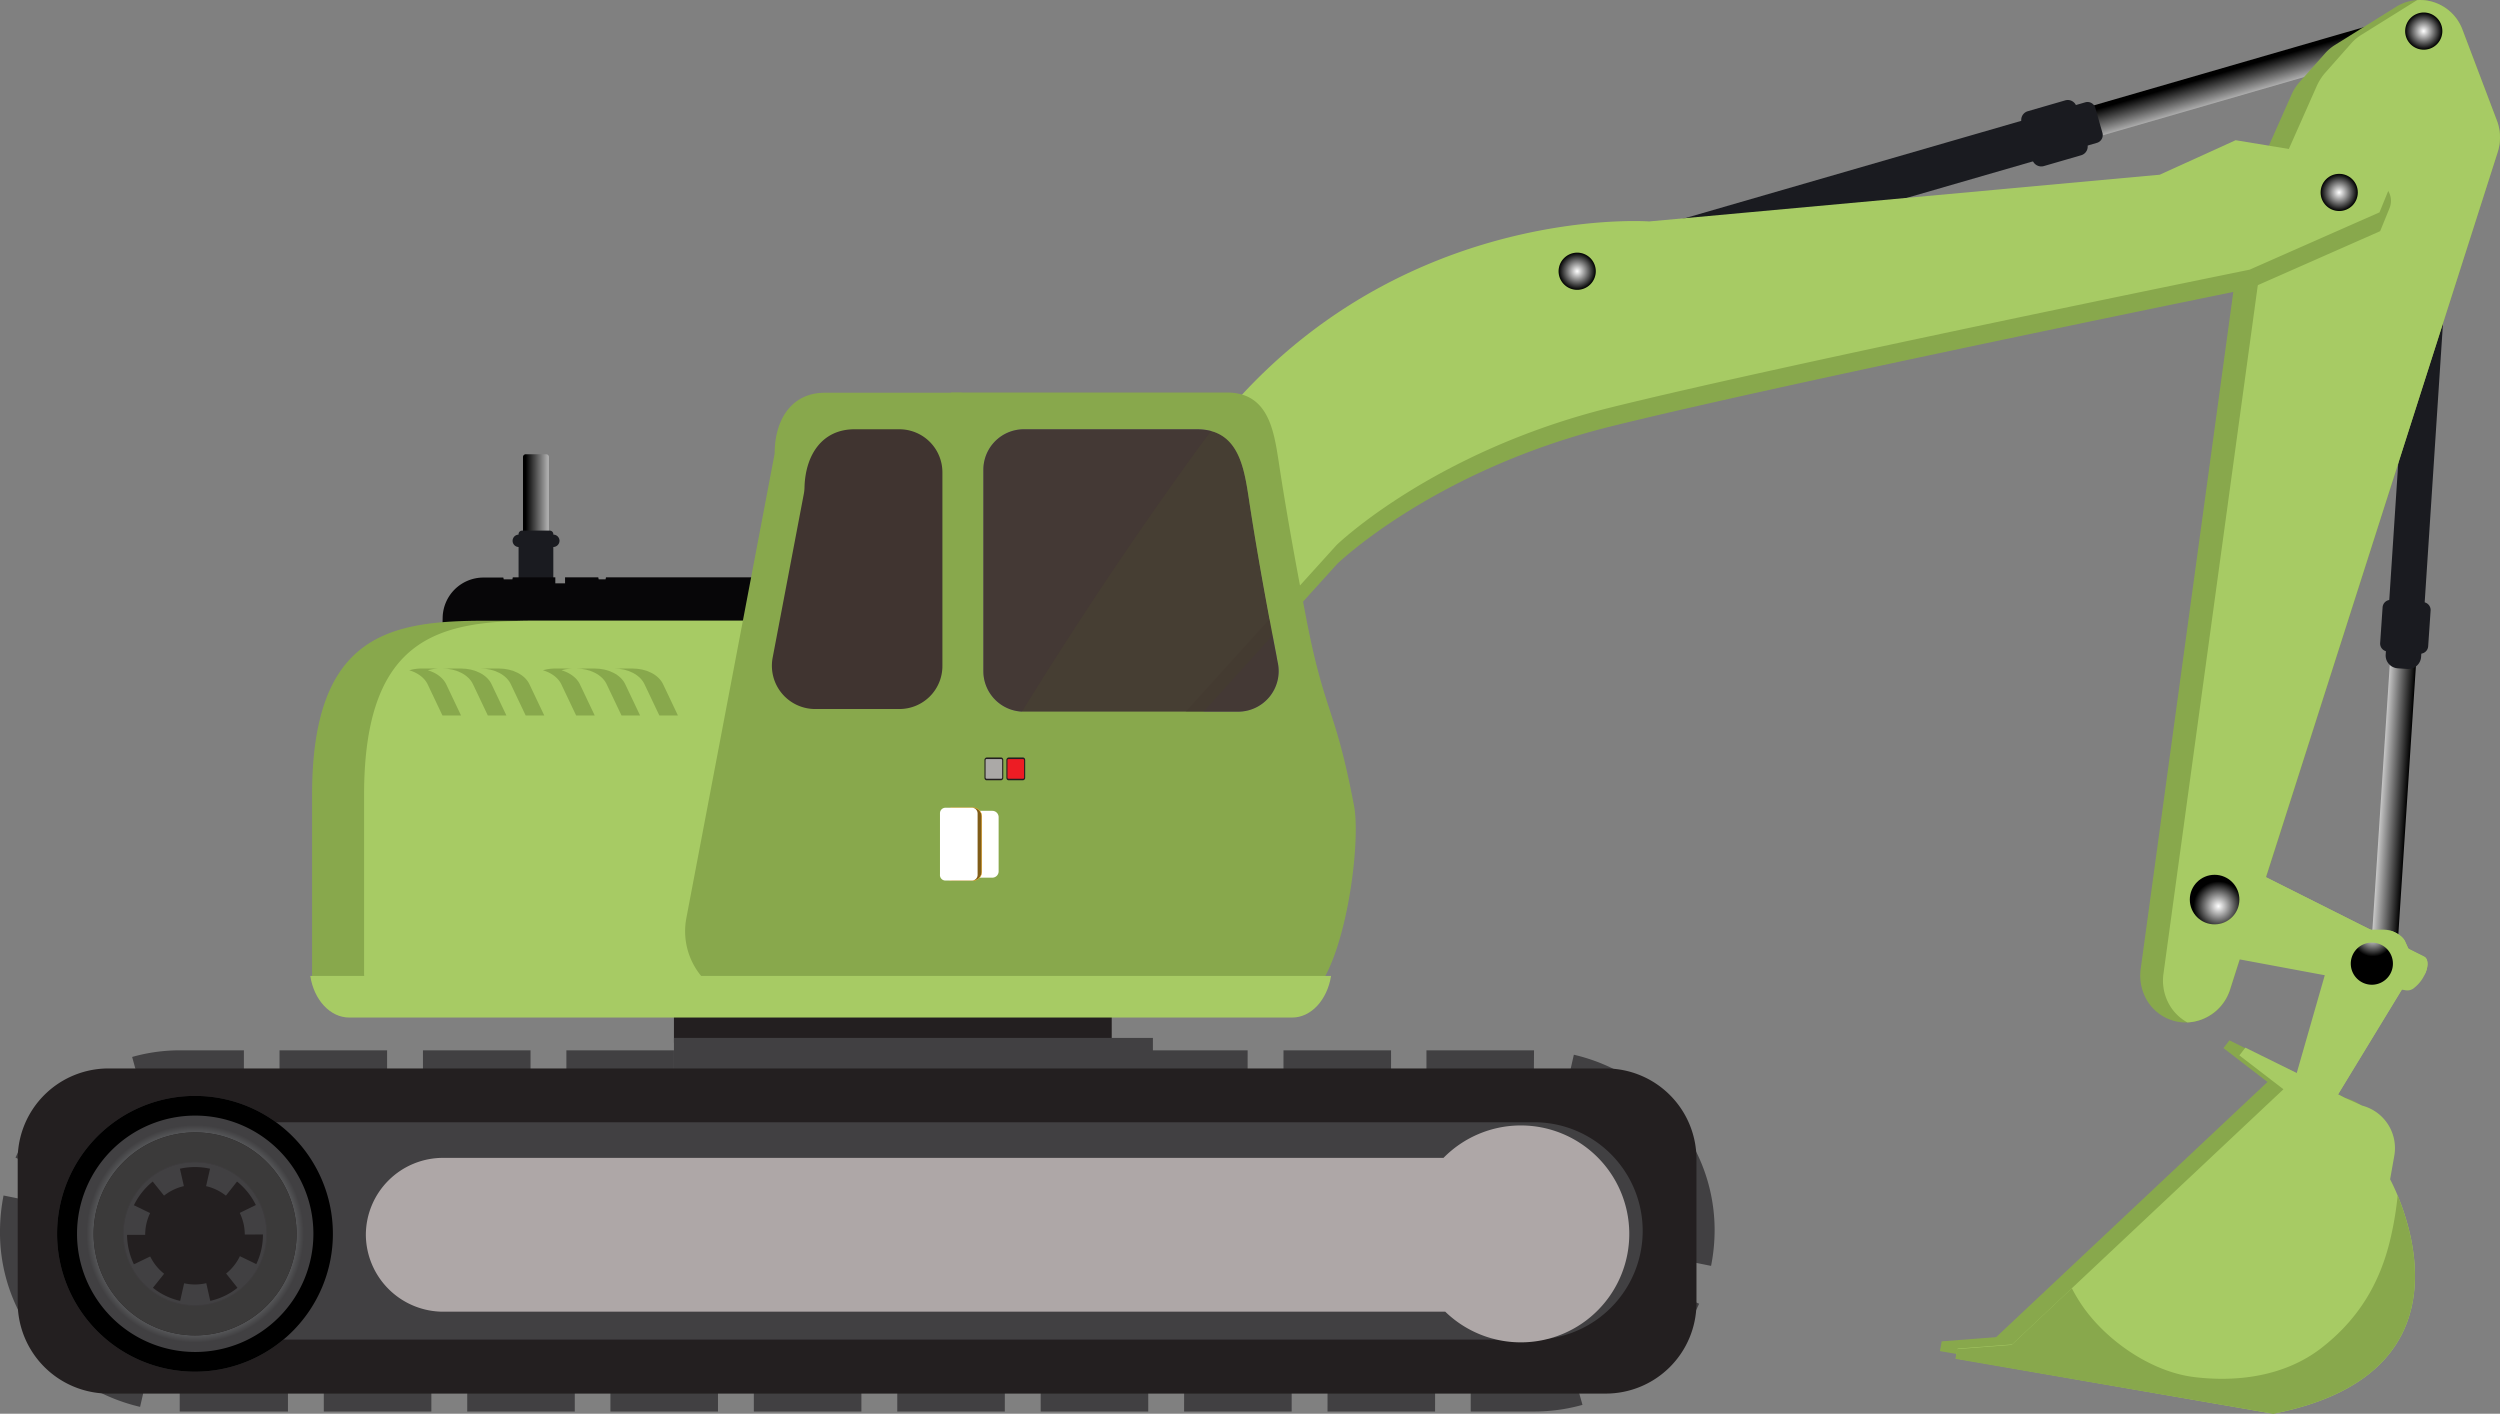 <svg id="Layer_1" data-name="Layer 1" xmlns="http://www.w3.org/2000/svg" xmlns:xlink="http://www.w3.org/1999/xlink" viewBox="0 0 1129.55 638.75"><rect x="0" y="0" width="1129.55" height="638.75" fill="#808080" stroke="none"/><defs><linearGradient id="linear-gradient" x1="-1244.5" y1="824" x2="-1244.5" y2="811.06" gradientTransform="matrix(0.08, -1.25, -1.17, -0.08, 2172.3, -926.62)" gradientUnits="userSpaceOnUse"><stop offset="0" stop-color="#fff"/><stop offset="1"/></linearGradient><linearGradient id="linear-gradient-2" x1="210.12" y1="32.35" x2="210.12" y2="14.35" gradientTransform="matrix(-0.96, 0.28, 0.28, 0.96, 1237.19, 175.44)" xlink:href="#linear-gradient"/><radialGradient id="radial-gradient" cx="-51.69" cy="838.95" r="6.89" gradientTransform="matrix(-0.97, -0.23, -0.23, 0.97, 1254.47, -175.28)" xlink:href="#linear-gradient"/><radialGradient id="radial-gradient-2" cx="69.83" cy="229.3" r="8.4" gradientTransform="matrix(-1, 0, 0, 1, 1200.26, 0)" xlink:href="#linear-gradient"/><radialGradient id="radial-gradient-3" cx="108" cy="302.22" r="8.41" gradientTransform="matrix(-1, 0, 0, 1, 1164.86, -215.25)" xlink:href="#linear-gradient"/><radialGradient id="radial-gradient-4" cx="452.26" cy="337.8" r="8.41" gradientTransform="matrix(-1, 0, 0, 1, 1200.26, 0)" xlink:href="#linear-gradient"/><radialGradient id="radial-gradient-5" cx="-944.22" cy="1142.46" r="11.21" gradientTransform="matrix(-0.03, -1, -1, 0.03, 2116.45, -569.07)" xlink:href="#linear-gradient"/><radialGradient id="radial-gradient-6" cx="1923.67" cy="-1429.49" r="9.55" gradientTransform="matrix(0.77, 0.63, 0.63, -0.77, 526.86, -1674.69)" xlink:href="#linear-gradient"/><linearGradient id="linear-gradient-3" x1="211.83" y1="-1135.94" x2="211.83" y2="-1150.78" gradientTransform="matrix(0, 1, 1, 0, 1423.64, 230.22)" xlink:href="#linear-gradient"/><radialGradient id="radial-gradient-7" cx="3903.53" cy="772.7" r="53.4" gradientTransform="matrix(-1, 0, 0, 1, 4027.13, 0)" gradientUnits="userSpaceOnUse"><stop offset="0" stop-color="#231f20"/><stop offset="0.41" stop-color="#252122"/><stop offset="0.56" stop-color="#2b2729"/><stop offset="0.67" stop-color="#353334"/><stop offset="0.74" stop-color="#414042"/><stop offset="0.77" stop-color="#4d4d4f"/><stop offset="0.8" stop-color="#555658"/><stop offset="0.85" stop-color="#58595b"/><stop offset="0.92" stop-color="#414042"/></radialGradient></defs><title>Excavator</title><path d="M1119.7,482l7.1.5a2.29,2.29,0,0,1,2.2,2.5l-11.3,172.4a2.29,2.29,0,0,1-2.5,2.2l-7.1-.5a2.29,2.29,0,0,1-2.2-2.5l11.3-172.4A2.35,2.35,0,0,1,1119.7,482Z" transform="translate(-35.4 -215.25)" style="fill:url(#linear-gradient)"/><path d="M1134.5,276.9l4.4.3a5.82,5.82,0,0,1,5.4,6.2l-15,228.7a5.82,5.82,0,0,1-6.2,5.4l-4.4-.3a5.82,5.82,0,0,1-5.4-6.2l15-228.7A5.82,5.82,0,0,1,1134.5,276.9Z" transform="translate(-35.4 -215.25)" style="fill:#1a1b20"/><path d="M1115.7,486.3l14.5,1a3.59,3.59,0,0,1,3.4,3.8l-1.1,16.1a3.59,3.59,0,0,1-3.8,3.4l-14.5-1a3.59,3.59,0,0,1-3.4-3.8l1.1-16.1A3.59,3.59,0,0,1,1115.7,486.3Z" transform="translate(-35.4 -215.25)" style="fill:#1a1b20"/><path d="M947.6,284.5l-2.4-8.3a2.79,2.79,0,0,1,1.9-3.4l183.7-53.2a2.79,2.79,0,0,1,3.4,1.9l2.4,8.3a2.79,2.79,0,0,1-1.9,3.4L950.9,286.4A2.65,2.65,0,0,1,947.6,284.5Z" transform="translate(-35.4 -215.25)" style="fill:url(#linear-gradient-2)"/><path d="M729.1,349.4l-3.2-11.2a3.65,3.65,0,0,1,2.5-4.6l249.1-72.1a3.65,3.65,0,0,1,4.6,2.5l3.2,11.2a3.65,3.65,0,0,1-2.5,4.6L733.7,351.9A3.81,3.81,0,0,1,729.1,349.4Z" transform="translate(-35.4 -215.25)" style="fill:#1a1b20"/><path d="M953.7,287.5l-4.9-16.9a4.1,4.1,0,0,1,2.8-5.1l16.9-4.9a4.1,4.1,0,0,1,5.1,2.8l4.9,16.9a4.1,4.1,0,0,1-2.8,5.1l-16.9,4.9A4.18,4.18,0,0,1,953.7,287.5Z" transform="translate(-35.4 -215.25)" style="fill:#1a1b20"/><path d="M1051.5,301.4l19.3-43.5a22.27,22.27,0,0,1,3.6-5.6l11.4-12.8a20,20,0,0,1,4.7-4l27.4-17.1a20.15,20.15,0,0,1,9.6-3.1,20.53,20.53,0,0,1,20.5,13.4l15.5,40.9a21.57,21.57,0,0,1,.4,14.4L1043.1,662.2a21.31,21.31,0,0,1-19.3,15,19.78,19.78,0,0,1-5.4-.5,20.52,20.52,0,0,1-12.4-8.6,22,22,0,0,1-3.4-15l47.3-345.8A24.58,24.58,0,0,1,1051.5,301.4Z" transform="translate(-35.4 -215.25)" style="fill:#88a84c"/><path d="M1062.7,298l19.6-44.2a24.28,24.28,0,0,1,3.7-5.7l11.5-13a20.88,20.88,0,0,1,4.8-4.1l25.2-15.7a20.53,20.53,0,0,1,20.5,13.4l15.5,40.9a21.57,21.57,0,0,1,.4,14.4L1043,662.2a21.31,21.31,0,0,1-19.3,15,21,21,0,0,1-7.4-6.8,22,22,0,0,1-3.4-15.2L1061,304.1A25.07,25.07,0,0,1,1062.7,298Z" transform="translate(-35.4 -215.25)" style="fill:#a7cb64"/><path d="M1115,309.4l-4.2,10.3-58.7,25.9S843.5,388,763.3,407.9,639.6,470,639.6,470l-78,86.2-68.7,99.5-44.5-25.5s48.5-93.6,129.1-204.5S780.8,323.8,780.8,323.8l230.7-21.1,34.3-15.6,62.5,10.3A8.71,8.71,0,0,1,1115,309.4Z" transform="translate(-35.4 -215.25)" style="fill:#88a84c"/><path d="M1114.7,300.9l-4.2,10.3-58.7,25.9S843.2,379.5,763,399.4s-123.7,62.1-123.7,62.1l-78,86.2-68.7,99.5-44.5-25.5s48.5-93.6,129.1-204.5S780.5,315.3,780.5,315.3l230.7-21.1,34.3-15.6,62.5,10.3A8.71,8.71,0,0,1,1114.7,300.9Z" transform="translate(-35.4 -215.25)" style="fill:#a7cb64"/><path d="M1115.4,646.7a6.89,6.89,0,1,1-8.3,5.1A6.88,6.88,0,0,1,1115.4,646.7Z" transform="translate(-35.4 -215.25)" style="fill:url(#radial-gradient)"/><path d="M1130.5,220.9a8.4,8.4,0,1,1-8.4,8.4A8.45,8.45,0,0,1,1130.5,220.9Z" transform="translate(-35.4 -215.25)" style="fill:url(#radial-gradient-2)"/><circle cx="1056.9" cy="86.95" r="8.4" style="fill:url(#radial-gradient-3)"/><path d="M748,329.4a8.4,8.4,0,1,1-8.4,8.4A8.45,8.45,0,0,1,748,329.4Z" transform="translate(-35.4 -215.25)" style="fill:url(#radial-gradient-4)"/><path d="M1028.6,644.5l-7.1-7.1a3.16,3.16,0,0,1-.7-1.3l-1.2-4.2a4.42,4.42,0,0,1-.2-1.7l.3-10.1a9.37,9.37,0,0,1,.8-3.6c1.2-3.2,3.7-6.3,6.3-7.6l11.9-5.8a3.44,3.44,0,0,1,3.4-.1l88.8,44.6c1.6,1.1,1.7,4,.4,7.2a18.65,18.65,0,0,1-1,2,16.34,16.34,0,0,1-3.9,4.6,4.83,4.83,0,0,1-4,1.3l-92.9-17.3A1,1,0,0,1,1028.6,644.5Z" transform="translate(-35.4 -215.25)" style="fill:#a7cb64"/><path d="M1029.6,640.6l-7.2-7.2a3.22,3.22,0,0,1-.8-1.4l-1.2-4.3a5,5,0,0,1-.2-1.8l.3-9.4c1.2-3.2,3.7-6.3,6.3-7.6l11.9-5.8a3.44,3.44,0,0,1,3.4-.1l88.8,44.6c1.6,1.1,1.7,4,.4,7.2a10.34,10.34,0,0,1-2.7,2.8c-1.5,1.1-2.9,1.6-4.1,1.3l-94-17.6C1030,641.2,1029.7,641,1029.6,640.6Z" transform="translate(-35.4 -215.25)" style="fill:#a7cb64"/><circle cx="1000.6" cy="406.45" r="11.2" style="fill:url(#radial-gradient-5)"/><path d="M1089.7,643.1l6.9-5.9a5.17,5.17,0,0,1,1.3-.6l3.9-1.1a7.77,7.77,0,0,1,1.6-.2h9.1a11.85,11.85,0,0,1,3.2.5c2.8.9,5.5,2.8,6.4,4.9l4.3,9.5a2.54,2.54,0,0,1-.1,2.8l-47,77.1c-1.1,1.3-3.7,1.5-6.5.6-.5-.2-1.1-.4-1.7-.7a10.34,10.34,0,0,1-3.9-3,3.51,3.51,0,0,1-.9-3.2l22.8-79.5A13.35,13.35,0,0,1,1089.7,643.1Z" transform="translate(-35.4 -215.25)" style="fill:#a7cb64"/><path d="M1093.5,643.8l7-6a5.39,5.39,0,0,1,1.3-.7l3.9-1.1a7.77,7.77,0,0,1,1.6-.2h8.4c2.8.9,5.5,2.8,6.4,4.9l4.3,9.5a2.54,2.54,0,0,1-.1,2.8l-46.9,77.1c-1.1,1.3-3.7,1.5-6.5.6a9.45,9.45,0,0,1-2.3-2.1,3.7,3.7,0,0,1-.9-3.3l23.1-80.4A3.78,3.78,0,0,1,1093.5,643.8Z" transform="translate(-35.4 -215.25)" style="fill:#a7cb64"/><path d="M1101,658a9.52,9.52,0,1,1,13.4-1.3A9.51,9.51,0,0,1,1101,658Z" transform="translate(-35.4 -215.25)" style="fill:url(#radial-gradient-6)"/><path d="M1055.3,850.7l-114.7-20L931,829l-19.1-3.3.8-4.4,24.6-1.9,122.6-115.3L1040,688.8l2.7-3.5,24.1,11.9,3.9,1.8,16.8,8.9,8,3.6a19.84,19.84,0,0,1,14.5,22.6l-1.9,10.7S1155.6,831,1055.3,850.7Z" transform="translate(-35.4 -215.25)" style="fill:#88a84c"/><path d="M1062.5,854,947.8,834l-9.6-1.7L919.1,829l.8-4.4,24.6-1.9,122.6-115.3-19.9-15.3,2.7-3.5,24.1,11.9,3.9,1.8,16.8,8.9,8,3.6a19.84,19.84,0,0,1,14.5,22.6l-1.9,10.7S1162.8,834.3,1062.5,854Z" transform="translate(-35.4 -215.25)" style="fill:#a7cb64"/><path d="M1062.5,854,918.9,829.2l.8-4.4,24.6-1.9,27.2-25.6a72.68,72.68,0,0,0,5.2,8.6c10.9,15.4,30.8,29.1,49.8,31.5,19.8,2.5,41.2-.4,57.5-12.9,16.7-12.9,26.7-29.1,31.5-49.8a146.53,146.53,0,0,0,3.2-19.3C1127.5,776.6,1145,837.8,1062.5,854Z" transform="translate(-35.4 -215.25)" style="fill:#88a84c"/><path d="M282.2,463.6h-9.3a1.22,1.22,0,0,1-1.2-1.2V421.7a1.22,1.22,0,0,1,1.2-1.2h9.3a1.22,1.22,0,0,1,1.2,1.2v40.7A1.38,1.38,0,0,1,282.2,463.6Z" transform="translate(-35.4 -215.25)" style="fill:url(#linear-gradient-3)"/><path d="M283.9,513.4H271.3a1.58,1.58,0,0,1-1.6-1.6V456.6a1.58,1.58,0,0,1,1.6-1.6h12.5a1.58,1.58,0,0,1,1.6,1.6v55.2A1.56,1.56,0,0,1,283.9,513.4Z" transform="translate(-35.4 -215.25)" style="fill:#1a1b20"/><path d="M285.4,462.4H269.8a2.8,2.8,0,0,1-2.8-2.8h0a2.8,2.8,0,0,1,2.8-2.8h15.6a2.8,2.8,0,0,1,2.8,2.8h0A2.86,2.86,0,0,1,285.4,462.4Z" transform="translate(-35.4 -215.25)" style="fill:#1a1b20"/><path d="M262.8,476.2h-9a18.44,18.44,0,0,0-18.4,18.2l-.1,4.2H374.5l.7-8.8a104.31,104.31,0,0,0,0-13.7h-66l-.2.9h-3.1l-.2-.9h-15v2.7h-4.4v-2.7H267.1l-.2.9H263l-.2-.8Z" transform="translate(-35.4 -215.25)" style="fill:#070608"/><rect x="304.5" y="455.85" width="197.8" height="15.3" style="fill:#231f20"/><rect x="304.5" y="468.95" width="216.4" height="15.3" style="fill:#414042"/><path d="M116.6,836.8h48.9V853H116.6Zm65.1,0h48.6V853H181.7V836.8Zm64.8,0h48.6V853H246.5Zm64.7,0h48.6V853H311.2Zm64.8,0h48.6V853H376Zm64.8,0h48.6V853H440.8Zm64.8,0h48.6V853H505.6Zm64.8,0H619V853H570.4Zm64.8,0h48.6V853H635.2Zm64.7,0h28.5a65,65,0,0,0,17.6-2.4l4.4,15.6a81.11,81.11,0,0,1-22,3H699.9ZM53.7,823l12.6-10.3a66,66,0,0,0,36,22.4l-3.6,15.8A82.68,82.68,0,0,1,53.7,823Zm705.7,5.9a66.28,66.28,0,0,0,28.9-31.2l14.8,6.6a82.87,82.87,0,0,1-36,38.9Zm-724-57.5a85.11,85.11,0,0,1,1.6-16l15.9,3.2a61.1,61.1,0,0,0-1.3,12.8,64.33,64.33,0,0,0,6.9,29.2L44,807.9A78.44,78.44,0,0,1,35.4,771.4ZM792.6,784a67.46,67.46,0,0,0,1.2-12.7,64.84,64.84,0,0,0-7-29.3l14.5-7.3a79.43,79.43,0,0,1,8.8,36.7,83.84,83.84,0,0,1-1.6,15.8ZM42.4,738.3a82.16,82.16,0,0,1,36-38.8l7.7,14.3a66.55,66.55,0,0,0-28.9,31.1Zm700.5-30.7,3.6-15.8a82.32,82.32,0,0,1,45,27.9L779,730A66.6,66.6,0,0,0,742.9,707.6ZM95.1,692.8a79.67,79.67,0,0,1,21.8-3h28.7V706H116.9a64.27,64.27,0,0,0-17.5,2.4ZM161.7,706V689.8h48.6V706Zm64.8-16.2h48.6V706H226.5Zm64.8,0h48.6V706H291.3Zm64.8,0h48.6V706H356.1Zm64.8,0h48.6V706H420.9Zm64.8,0h48.6V706H485.7V689.8Zm64.8,0h48.6V706H550.5Zm64.8,0h48.6V706H615.3ZM679.9,706V689.8h48.6l-.1,16.2Z" transform="translate(-35.4 -215.25)" style="fill:#414042"/><path d="M43.4,804V738.9A41,41,0,0,1,84.3,698H761a41,41,0,0,1,40.9,40.9V804A41,41,0,0,1,761,844.9H84.4A41.1,41.1,0,0,1,43.4,804Z" transform="translate(-35.4 -215.25)" style="fill:#231f20"/><path d="M116.9,820.5a49.1,49.1,0,1,1,0-98.2H728.5a49.1,49.1,0,0,1,0,98.2Z" transform="translate(-35.4 -215.25)" style="fill:#414042"/><path d="M123.5,710.4a62.3,62.3,0,1,0,62.3,62.3A62.31,62.31,0,0,0,123.5,710.4Z" transform="translate(-35.4 -215.25)" style="fill:#3d3b3d"/><path d="M123.5,710.4a62.3,62.3,0,1,0,62.3,62.3A62.31,62.31,0,0,0,123.5,710.4Z" transform="translate(-35.4 -215.25)"/><path d="M123.6,719.3A53.4,53.4,0,1,0,177,772.7,53.39,53.39,0,0,0,123.6,719.3Z" transform="translate(-35.4 -215.25)" style="fill:url(#radial-gradient-7)"/><path d="M123.5,726.9a45.85,45.85,0,1,0,45.9,45.8A45.79,45.79,0,0,0,123.5,726.9Z" transform="translate(-35.4 -215.25)" style="fill:#231f20"/><path d="M123.5,726.9a45.85,45.85,0,1,0,45.9,45.8A45.79,45.79,0,0,0,123.5,726.9Z" transform="translate(-35.4 -215.25)" style="fill:#3b3a3a"/><path d="M123.5,740.3a32.4,32.4,0,1,0,32.4,32.4A32.39,32.39,0,0,0,123.5,740.3Z" transform="translate(-35.4 -215.25)" style="fill:#414042;stroke:#3d3b3d;stroke-miterlimit:10;stroke-width:0.342px"/><path d="M123.5,750.6A22.5,22.5,0,1,0,146,773.1,22.53,22.53,0,0,0,123.5,750.6Z" transform="translate(-35.4 -215.25)" style="fill:#231f20"/><path d="M136.3,766.9l14.7-7.2a31.16,31.16,0,0,0-8.5-10.6l-10.1,12.8A12,12,0,0,1,136.3,766.9Z" transform="translate(-35.4 -215.25)" style="fill:#231f20"/><path d="M132.5,784.3a13.84,13.84,0,0,1-5.7,2.8l3.6,15.9a29.9,29.9,0,0,0,12.3-5.9Z" transform="translate(-35.4 -215.25)" style="fill:#231f20"/><path d="M114.6,761.8l-10.2-12.7a31.51,31.51,0,0,0-8.5,10.7l14.7,7.1A17.7,17.7,0,0,1,114.6,761.8Z" transform="translate(-35.4 -215.25)" style="fill:#231f20"/><path d="M136.5,779.3l14.7,7.1a30.77,30.77,0,0,0,3-13.3V773l-16.3.1h0A14.44,14.44,0,0,1,136.5,779.3Z" transform="translate(-35.4 -215.25)" style="fill:#231f20"/><path d="M92.8,773.2a32,32,0,0,0,3.1,13.3l14.7-7.1a14.44,14.44,0,0,1-1.4-6.2Z" transform="translate(-35.4 -215.25)" style="fill:#231f20"/><path d="M120.3,759.2a13.84,13.84,0,0,1,6.4,0l3.6-15.9a31.2,31.2,0,0,0-13.6,0Z" transform="translate(-35.4 -215.25)" style="fill:#231f20"/><path d="M114.7,784.3l-10.2,12.8a29.9,29.9,0,0,0,12.3,5.9l3.6-15.9A13.27,13.27,0,0,1,114.7,784.3Z" transform="translate(-35.4 -215.25)" style="fill:#231f20"/><path d="M200.7,773.1h0a35,35,0,0,0,34.8,34.8H688.4a49,49,0,1,0-.8-69.5H235.5A34.87,34.87,0,0,0,200.7,773.1Z" transform="translate(-35.4 -215.25)" style="fill:#aea7a7"/><path d="M176.4,655.2V574.5c0-73.1,35.5-78.8,78.8-78.8H384.8V655.2a8.13,8.13,0,0,1-8.1,8.1H184.5A8.07,8.07,0,0,1,176.4,655.2Z" transform="translate(-35.4 -215.25)" style="fill:#88a84c"/><path d="M199.9,655.2V574.5c0-73.1,35.5-78.8,78.8-78.8H408.3V655.2a8.13,8.13,0,0,1-8.1,8.1H208A8.13,8.13,0,0,1,199.9,655.2Z" transform="translate(-35.4 -215.25)" style="fill:#a7cb64"/><path d="M465,392.6v275H621c19.9,0,29.9-68.6,26.2-88.2-8.7-45.8-13.3-40.9-22-86.8-4.4-22.9-8.6-45.9-12.1-69-2.2-14.4-4.9-31-23.4-31H465Zm14.7,34.9A18.31,18.31,0,0,1,498,409.2h78.2c18.4,0,21.2,16.5,23.4,31,3.5,23.1,7.8,46.1,12.1,69,.4,1.9.7,3.9,1.1,5.8a18.38,18.38,0,0,1-18,21.8H498a18.31,18.31,0,0,1-18.3-18.3Z" transform="translate(-35.4 -215.25)" style="fill:#88a84c"/><path d="M479.7,427.5v91A18.31,18.31,0,0,0,498,536.8h96.8a18.33,18.33,0,0,0,18-21.8c-.4-1.9-.7-3.9-1.1-5.8-4.4-22.9-8.6-45.9-12.1-69-2.2-14.4-4.9-31-23.4-31H498A18.31,18.31,0,0,0,479.7,427.5Z" transform="translate(-35.4 -215.25)" style="fill:#403430;opacity:0.93;isolation:isolate"/><path d="M376.7,667.8h93.2V392.7H408.1c-15.2,0-22.7,12.3-22.7,27.5L345.5,630.1A31.81,31.81,0,0,0,376.7,667.8Z" transform="translate(-35.4 -215.25)" style="fill:#88a84c"/><path d="M461.2,516V428.7a19.46,19.46,0,0,0-19.5-19.5H421.5c-14.6,0-22.1,11.5-22.6,25.9a18.16,18.16,0,0,1-.3,3.2l-14.1,74.1a19.55,19.55,0,0,0,19.2,23.2h38A19.42,19.42,0,0,0,461.2,516Z" transform="translate(-35.4 -215.25)" style="fill:#403430"/><path d="M175.6,656.2c1.6,10.7,8.9,18.8,17.6,18.8h426c8.7,0,15.9-8.1,17.6-18.8Z" transform="translate(-35.4 -215.25)" style="fill:#a7cb64"/><path d="M490.4,558.7a.81.81,0,0,1,.7-.9h6.5a.81.81,0,0,1,.7.9v7.9a.81.81,0,0,1-.7.9h-6.5a.81.81,0,0,1-.7-.9Z" transform="translate(-35.4 -215.25)" style="fill:#ed1c24"/><path d="M490.1,566.6v-7.9a1.13,1.13,0,0,1,1-1.2h6.5c.6,0,1,.5,1,1.2v7.9a1.13,1.13,0,0,1-1,1.2h-6.5C490.5,567.8,490.1,567.3,490.1,566.6Zm1-8.4a.47.47,0,0,0-.5.5v7.9a.54.54,0,0,0,.5.5h6.5a.47.47,0,0,0,.5-.5v-7.9a.54.54,0,0,0-.5-.5Z" transform="translate(-35.4 -215.25)" style="fill:#231f20"/><path d="M480.5,558.7a.81.81,0,0,1,.7-.9h6.5a.81.81,0,0,1,.7.9v7.9a.81.81,0,0,1-.7.9h-6.5a.81.81,0,0,1-.7-.9Z" transform="translate(-35.4 -215.25)" style="fill:#aba9a7"/><path d="M480.2,566.6v-7.9a1.13,1.13,0,0,1,1-1.2h6.5c.6,0,1,.5,1,1.2v7.9a1.13,1.13,0,0,1-1,1.2h-6.5C480.6,567.8,480.2,567.3,480.2,566.6Zm1-8.4a.47.47,0,0,0-.5.5v7.9a.54.54,0,0,0,.5.5h6.5a.47.47,0,0,0,.5-.5v-7.9a.54.54,0,0,0-.5-.5Z" transform="translate(-35.4 -215.25)" style="fill:#231f20"/><path d="M280.7,518.1c3.8,1.1,6.9,3.4,8.3,6.3l6.7,14.1h8.4l-6.7-14.1c-1.4-2.9-4.5-5.2-8.3-6.3a19.93,19.93,0,0,1,5.6-.8h-8.4A19.93,19.93,0,0,0,280.7,518.1Z" transform="translate(-35.4 -215.25)" style="fill:#88a84c"/><path d="M309.5,524.4l6.7,14.1h8.4l-6.7-14.1c-2-4.3-7.6-7.1-13.8-7.1h-8.4C301.9,517.3,307.5,520.1,309.5,524.4Z" transform="translate(-35.4 -215.25)" style="fill:#88a84c"/><path d="M326.6,524.4l6.7,14.1h8.4L335,524.4c-2-4.3-7.6-7.1-13.8-7.1h-8.4C319.1,517.3,324.6,520.1,326.6,524.4Z" transform="translate(-35.4 -215.25)" style="fill:#88a84c"/><path d="M220.3,518.1c3.8,1.1,6.9,3.4,8.3,6.3l6.7,14.1h8.4L237,524.4c-1.4-2.9-4.5-5.2-8.3-6.3a19.93,19.93,0,0,1,5.6-.8h-8.4A19.93,19.93,0,0,0,220.3,518.1Z" transform="translate(-35.4 -215.25)" style="fill:#88a84c"/><path d="M249.1,524.4l6.7,14.1h8.4l-6.7-14.1c-2-4.3-7.6-7.1-13.8-7.1h-8.4C241.5,517.3,247.1,520.1,249.1,524.4Z" transform="translate(-35.4 -215.25)" style="fill:#88a84c"/><path d="M266.2,524.4l6.7,14.1h8.4l-6.7-14.1c-2-4.3-7.6-7.1-13.8-7.1h-8.4C258.7,517.3,264.2,520.1,266.2,524.4Z" transform="translate(-35.4 -215.25)" style="fill:#88a84c"/><path d="M462.3,609V584.4a2.86,2.86,0,0,1,2.8-2.8h18.7a2.86,2.86,0,0,1,2.8,2.8V609a2.86,2.86,0,0,1-2.8,2.8H465.1A2.86,2.86,0,0,1,462.3,609Z" transform="translate(-35.4 -215.25)" style="fill:#fff"/><path d="M461.9,609.1V584.2a4,4,0,0,1,4-4H475a4,4,0,0,1,4,4v24.9a4,4,0,0,1-4,4h-9.1A4,4,0,0,1,461.9,609.1Z" transform="translate(-35.4 -215.25)" style="fill:#805d19;stroke:#ffb932;stroke-miterlimit:10;stroke-width:0.191px"/><path d="M460.1,610.4V582.7a2.48,2.48,0,0,1,2.5-2.5h11.9a2.58,2.58,0,0,1,2.6,2.6v27.7a2.58,2.58,0,0,1-2.6,2.6H462.6A2.47,2.47,0,0,1,460.1,610.4Z" transform="translate(-35.4 -215.25)" style="fill:#fff"/></svg>